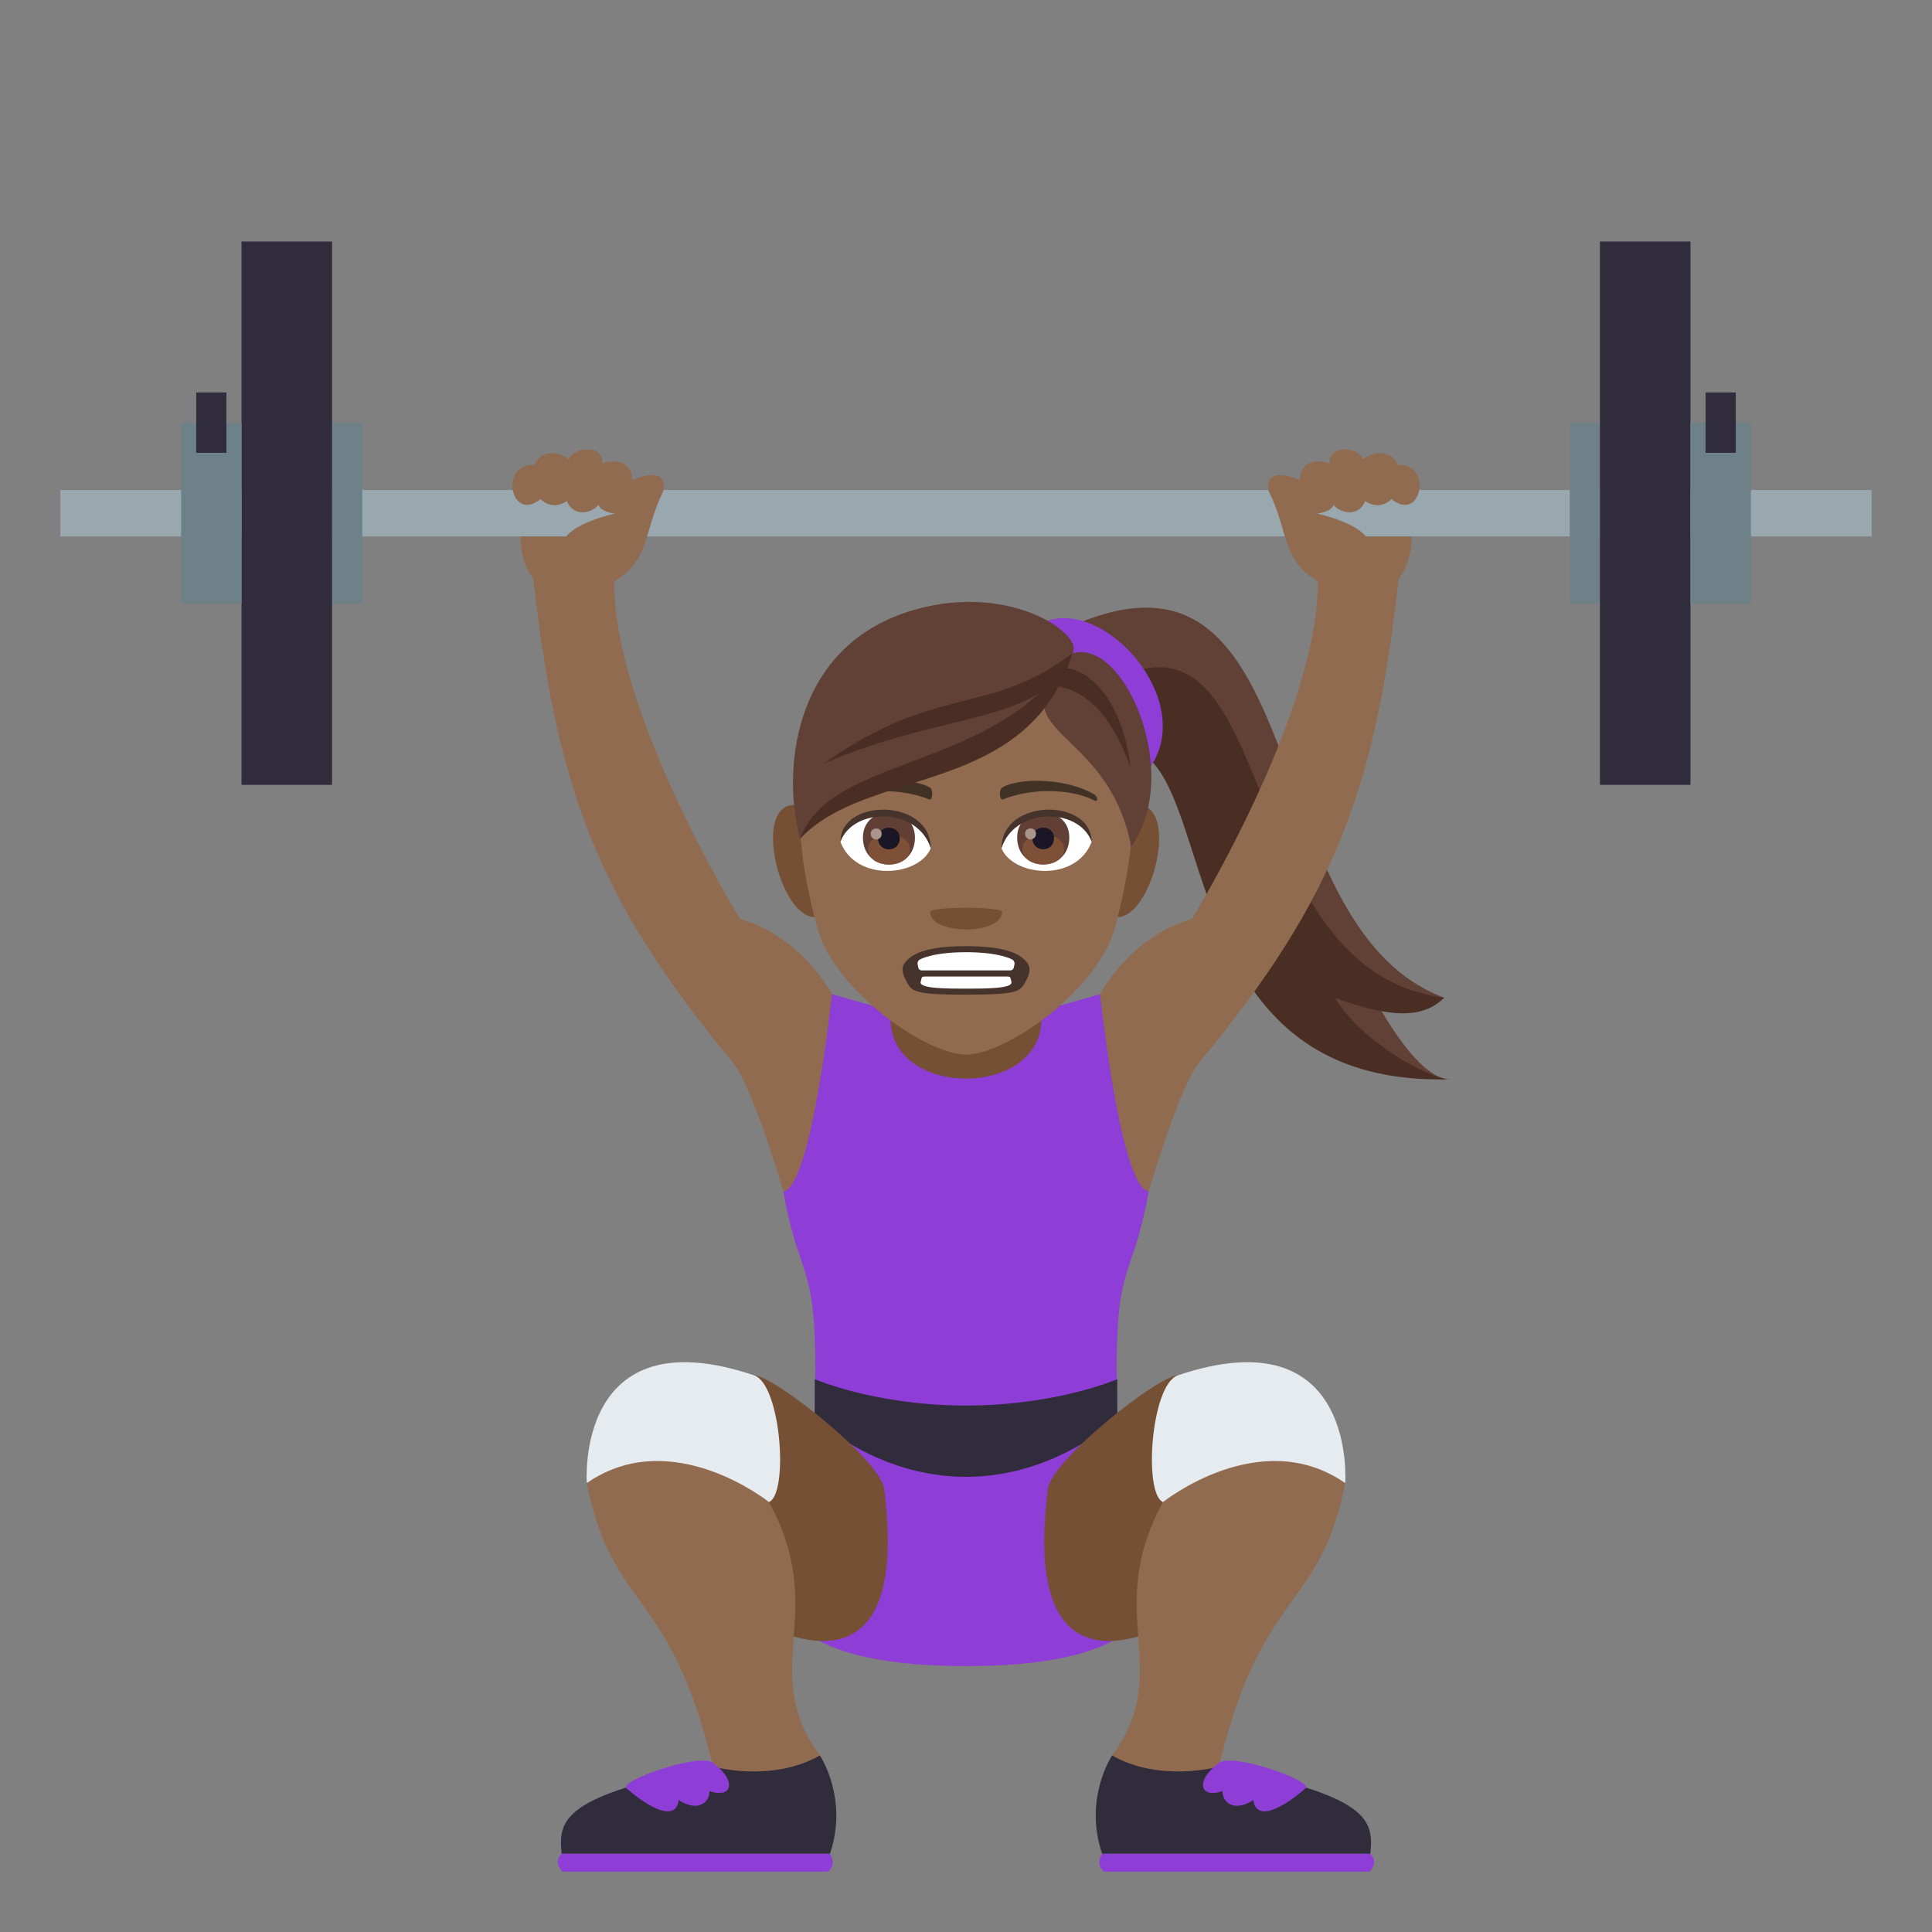 <?xml version="1.0" encoding="utf-8"?>
<!-- Generator: Adobe Illustrator 15.0.0, SVG Export Plug-In . SVG Version: 6.00 Build 0)  -->
<!DOCTYPE svg PUBLIC "-//W3C//DTD SVG 1.1//EN" "http://www.w3.org/Graphics/SVG/1.1/DTD/svg11.dtd">
<svg version="1.1" id="Layer_1" xmlns:x="http://ns.adobe.com/Extensibility/1.0/" xmlns:i="http://ns.adobe.com/AdobeIllustrator/10.0/" xmlns:graph="http://ns.adobe.com/Graphs/1.0/"
	 xmlns="http://www.w3.org/2000/svg" xmlns:xlink="http://www.w3.org/1999/xlink" xmlns:a="http://ns.adobe.com/AdobeSVGViewerExtensions/3.0/"
	 x="0px" y="0px" width="64px" height="64px" viewBox="0 0 64 64" enable-background="new 0 0 64 64" xml:space="preserve">
<rect x="0" y="0" width="64" height="64" fill="#808080" stroke="none"/>
<rect x="2" y="16.232" fill="#99A8AE" width="60" height="1.537"/>
<path fill="#614036" d="M48,35.752c-0.691-0.025-1.568-1.076-2.352-2.465c0.672,0.125,1.4,0.08,2.193-0.236
	c-6.523-2.434-4.096-16.363-12.744-12.125l1.258,3.955C41.395,21.918,40.258,35.652,48,35.752z"/>
<path fill="#4A2E24" d="M48,35.752c-0.691-0.025-2.984-1.307-3.768-2.697c1.902,0.705,2.932,0.664,3.609-0.004
	c-7.41-0.943-5.193-14.65-11.824-9.982l0.338,1.813C40.873,23.25,37.768,36.021,48,35.752z"/>
<path fill="#8E3ED6" d="M34.559,20.613c-1.41,0.598,2.172,6.852,3.568,4.76C39.602,23.168,36.58,19.754,34.559,20.613z"/>
<path fill="#8E3ED6" d="M38.053,39.467l-1.611-6.533L32,34.195l-4.441-1.262l-1.611,6.533c0.58,3.24,1.176,2.125,1.043,7.186
	c-0.066,2.473-5.258,8.539,5.01,8.539s5.076-6.066,5.01-8.539C36.873,41.592,37.471,42.707,38.053,39.467z"/>
<path fill="#302C3B" d="M32,46.561c-3.002,0-5.01-0.873-5.01-0.873v1.285c0,0,2.008,1.949,5.01,1.949c2.998,0,5.01-1.949,5.01-1.949
	v-1.285C37.01,45.688,34.998,46.561,32,46.561z"/>
<rect x="52" y="14" fill="#6E8189" width="1" height="6"/>
<rect x="53" y="8" fill="#302C3B" width="3" height="18"/>
<rect x="56" y="14" fill="#6E8189" width="2" height="6"/>
<rect x="56.5" y="13" fill="#302C3B" width="1" height="2"/>
<rect x="11" y="14" fill="#6E8189" width="1" height="6"/>
<rect x="8" y="8" fill="#302C3B" width="3" height="18"/>
<rect x="6" y="14" fill="#6E8189" width="2" height="6"/>
<rect x="6.5" y="13" fill="#302C3B" width="1" height="2"/>
<path fill="#916B50" d="M27.559,32.934c0,0-0.953-1.881-3.045-2.496c0,0-4.168-6.766-4.168-11.146c0-0.672-2.764-0.902-2.691-0.232
	c0.76,6.916,2.051,10.631,6.6,16.109c0.693,0.834,1.693,4.299,1.693,4.299C26.883,39.346,27.559,32.934,27.559,32.934z"/>
<path fill="#916B50" d="M36.441,32.934c0,0,0.953-1.881,3.045-2.496c0,0,4.168-6.766,4.168-11.146c0-0.672,2.766-0.902,2.691-0.232
	c-0.76,6.916-2.051,10.631-6.6,16.109c-0.693,0.834-1.693,4.299-1.693,4.299C37.117,39.346,36.441,32.934,36.441,32.934z"/>
<path fill="#755035" d="M34.5,33.754c0,2.635-5,2.635-5,0c0-0.787,0-3.025,0-3.025h5C34.5,30.729,34.5,33.045,34.5,33.754z"/>
<path fill="#755035" d="M36.486,30.131c1.445,1.441,2.887-3.787,1.039-3.451C36.662,26.838,35.814,29.461,36.486,30.131z"/>
<path fill="#755035" d="M27.52,30.131c0.672-0.67-0.176-3.293-1.041-3.451C24.633,26.344,26.074,31.572,27.52,30.131z"/>
<path fill="#916B50" d="M32.002,20.613c-3.85,0-5.705,3.133-5.473,7.166c0.047,0.811,0.273,1.98,0.553,2.982
	c0.576,2.08,3.623,4.176,4.92,4.176c1.299,0,4.342-2.096,4.922-4.176c0.277-1.002,0.504-2.172,0.551-2.982
	C37.707,23.746,35.855,20.613,32.002,20.613z"/>
<path fill="#423225" d="M36.246,26.314c-0.869-0.518-2.426-0.58-3.041-0.229c-0.129,0.07-0.092,0.445,0.018,0.398
	c0.879-0.365,2.217-0.385,3.041,0.039C36.375,26.58,36.377,26.389,36.246,26.314z"/>
<path fill="#423225" d="M27.762,26.314c0.865-0.518,2.42-0.58,3.039-0.229c0.129,0.07,0.094,0.445-0.02,0.398
	c-0.879-0.365-2.215-0.385-3.037,0.039C27.631,26.58,27.627,26.389,27.762,26.314z"/>
<path fill="#755035" d="M33.195,30.207c0,0.777-2.385,0.777-2.385,0C30.811,30.027,33.195,30.027,33.195,30.207z"/>
<path fill="#FFFFFF" d="M36.16,27.891c-0.512,1.344-2.605,1.146-2.986,0.205C33.461,26.582,35.877,26.451,36.16,27.891z"/>
<path fill="#613F34" d="M33.695,27.742c0,1.191,1.727,1.191,1.727,0C35.422,26.635,33.695,26.635,33.695,27.742z"/>
<path fill="#7D5037" d="M33.867,28.123c0,0.686,1.383,0.686,1.383,0C35.25,27.49,33.867,27.49,33.867,28.123z"/>
<path fill="#1A1626" d="M34.199,27.762c0,0.494,0.717,0.494,0.717,0C34.916,27.301,34.199,27.301,34.199,27.762z"/>
<path fill="#AB968C" d="M33.957,27.617c0,0.25,0.361,0.25,0.361,0C34.318,27.385,33.957,27.385,33.957,27.617z"/>
<path fill="#45332C" d="M36.16,27.879c0-1.447-2.986-1.447-2.986,0.229C33.598,26.732,35.734,26.732,36.16,27.879z"/>
<path fill="#FFFFFF" d="M27.842,27.891c0.518,1.344,2.609,1.146,2.992,0.205C30.543,26.582,28.127,26.451,27.842,27.891z"/>
<path fill="#613F34" d="M28.586,27.746c0,1.191,1.723,1.191,1.723,0C30.309,26.637,28.586,26.637,28.586,27.746z"/>
<path fill="#7D5037" d="M28.758,28.125c0,0.686,1.381,0.686,1.381,0C30.139,27.492,28.758,27.492,28.758,28.125z"/>
<path fill="#1A1626" d="M29.086,27.764c0,0.496,0.719,0.496,0.719,0C29.805,27.303,29.086,27.303,29.086,27.764z"/>
<path fill="#AB968C" d="M28.844,27.619c0,0.25,0.363,0.25,0.363,0C29.207,27.387,28.844,27.387,28.844,27.619z"/>
<path fill="#45332C" d="M27.842,27.879c0-1.447,2.992-1.447,2.992,0.227C30.408,26.732,28.27,26.732,27.842,27.879z"/>
<path fill="#614036" d="M37.475,28.051c-0.809-4.164-4.662-3.627-1.949-6.406C37.221,21.113,39.197,25.592,37.475,28.051z"/>
<path fill="#614036" d="M35.525,21.645c-1.646,4.141-7.541,3.592-9.018,6.139c-0.592-2.125-0.297-6.174,3.426-7.469
	C33.295,19.146,35.953,21.014,35.525,21.645z"/>
<path fill="#4A2E24" d="M35.525,21.645c-0.953,2.377-4.133,1.865-8.24,3.652C31.104,22.6,32.682,23.771,35.525,21.645z"/>
<path fill="#4A2E24" d="M35.525,21.645c-1.479,4.758-6.764,3.725-9.018,6.139C27.506,24.961,33.057,25.58,35.525,21.645z"/>
<path fill="#4A2E24" d="M37.453,25.424c-1.332-3.678-3.221-2.197-2.852-3.164C35.695,21.693,37.146,22.869,37.453,25.424z"/>
<path fill="#45332C" d="M34.061,31.945c-0.225-0.361-0.771-0.602-2.059-0.602s-1.834,0.24-2.061,0.602
	c-0.121,0.191,0.053,0.502,0.053,0.502c0.215,0.391,0.184,0.502,2.008,0.502c1.82,0,1.793-0.111,2.008-0.502
	C34.01,32.447,34.184,32.137,34.061,31.945z"/>
<path fill="#FFFFFF" d="M33.607,31.943c0.01-0.055-0.02-0.123-0.063-0.15c0,0-0.391-0.25-1.543-0.25c-1.15,0-1.543,0.25-1.543,0.25
	c-0.045,0.027-0.072,0.096-0.061,0.15l0.02,0.104c0.01,0.055,0.059,0.098,0.111,0.098h2.945c0.051,0,0.102-0.043,0.111-0.098
	L33.607,31.943z"/>
<path fill="#FFFFFF" d="M32.002,32.75c0.631,0,1.529,0,1.504-0.209c-0.002-0.037-0.014-0.08-0.029-0.127
	c-0.012-0.053-0.025-0.066-0.135-0.066c-0.236,0-2.498,0-2.682,0c-0.107,0-0.121,0.014-0.135,0.066
	c-0.012,0.047-0.023,0.09-0.029,0.127C30.473,32.75,31.371,32.75,32.002,32.75z"/>
<path fill="#755035" d="M24.039,53.092c0,0,6.303,4.613,5.252-3.76c-0.121-0.975-3.674-3.773-4.311-3.773L24.039,53.092z"/>
<path fill="#916B50" d="M27.16,58.152c0,0-0.539,1.453-3.539,0.369c-1.42-5.953-3.344-5.127-4.184-9.393
	c0,0,2.734-3.072,6.035,0.629C27.486,53.42,25.08,55.34,27.16,58.152z"/>
<path fill="#302C3B" d="M27.492,61.41c0.625-1.836-0.332-3.258-0.332-3.258c-1.605,0.914-3.539,0.369-3.539,0.369
	c-4.967,0.969-5.133,1.74-5.016,2.889H27.492z"/>
<path fill="#8E3ED6" d="M27.422,62c0.322-0.223,0.07-0.59,0.07-0.59h-8.887c0,0-0.297,0.26,0.027,0.59H27.422z"/>
<path fill="#E6EBEF" d="M25.473,49.758c0,0-3.217-2.584-6.035-0.629c0,0-0.41-5.572,5.543-3.57
	C25.873,45.859,26.131,49.482,25.473,49.758z"/>
<path fill="#8E3ED6" d="M23.615,58.391c-0.484-0.33-3.131,0.615-2.863,0.848c0.988,0.852,1.662,1.004,1.729,0.391
	c0.662,0.42,1.027,0.063,1.023-0.301C24.215,59.598,24.459,59.016,23.615,58.391z"/>
<path fill="#755035" d="M39.961,53.092c0,0-6.303,4.613-5.252-3.76c0.121-0.975,3.674-3.773,4.311-3.773L39.961,53.092z"/>
<path fill="#916B50" d="M36.84,58.152c0,0,0.541,1.453,3.539,0.369c1.42-5.953,3.344-5.127,4.184-9.393c0,0-2.734-3.072-6.035,0.629
	C36.514,53.42,38.92,55.34,36.84,58.152z"/>
<path fill="#302C3B" d="M36.51,61.41c-0.625-1.836,0.33-3.258,0.33-3.258c1.607,0.914,3.539,0.369,3.539,0.369
	c4.967,0.969,5.133,1.74,5.016,2.889H36.51z"/>
<path fill="#8E3ED6" d="M36.578,62c-0.32-0.223-0.068-0.59-0.068-0.59h8.885c0,0,0.297,0.26-0.025,0.59H36.578z"/>
<path fill="#E6EBEF" d="M38.527,49.758c0,0,3.217-2.584,6.035-0.629c0,0,0.41-5.572-5.543-3.57
	C38.127,45.859,37.869,49.482,38.527,49.758z"/>
<path fill="#8E3ED6" d="M40.385,58.391c0.486-0.33,3.131,0.615,2.865,0.848c-0.988,0.852-1.662,1.004-1.729,0.391
	c-0.664,0.42-1.029,0.063-1.025-0.301C39.787,59.598,39.543,59.016,40.385,58.391z"/>
<path fill="#916B50" d="M17.24,17.776c-0.029,2.475,3.398,3.42,3.5,0H17.24z"/>
<path fill="#916B50" d="M17.906,16.531c0,0,0.352,0.408,0.873,0.07c0.211,0.533,0.816,0.412,1.051,0.123
	c0.047,0.229,0.539,0.291,0.539,0.291s-1.598,0.335-1.73,0.994c-0.295,1.443,1.176,1.504,1.633,1.274
	c1.252-0.628,1.041-1.669,1.678-2.962c0.119-0.242,0.084-0.889-1.002-0.415c0,0,0.025-0.852-0.998-0.558
	c0.063-0.597-0.91-0.592-1.1-0.137c-0.592-0.428-1.098-0.09-1.131,0.191C16.514,15.32,16.916,17.35,17.906,16.531z"/>
<path fill="#916B50" d="M46.76,17.776c0.029,2.475-3.396,3.42-3.5,0H46.76z"/>
<path fill="#916B50" d="M46.094,16.531c0,0-0.352,0.408-0.871,0.07c-0.213,0.533-0.818,0.412-1.051,0.123
	c-0.049,0.229-0.541,0.291-0.541,0.291s1.598,0.335,1.732,0.994c0.295,1.443-1.176,1.504-1.633,1.274
	c-1.254-0.628-1.043-1.669-1.678-2.962c-0.119-0.242-0.084-0.889,1.002-0.415c0,0-0.027-0.852,0.996-0.558
	c-0.061-0.597,0.91-0.592,1.1-0.137c0.592-0.428,1.1-0.09,1.133,0.191C47.488,15.32,47.086,17.35,46.094,16.531z"/>
</svg>
